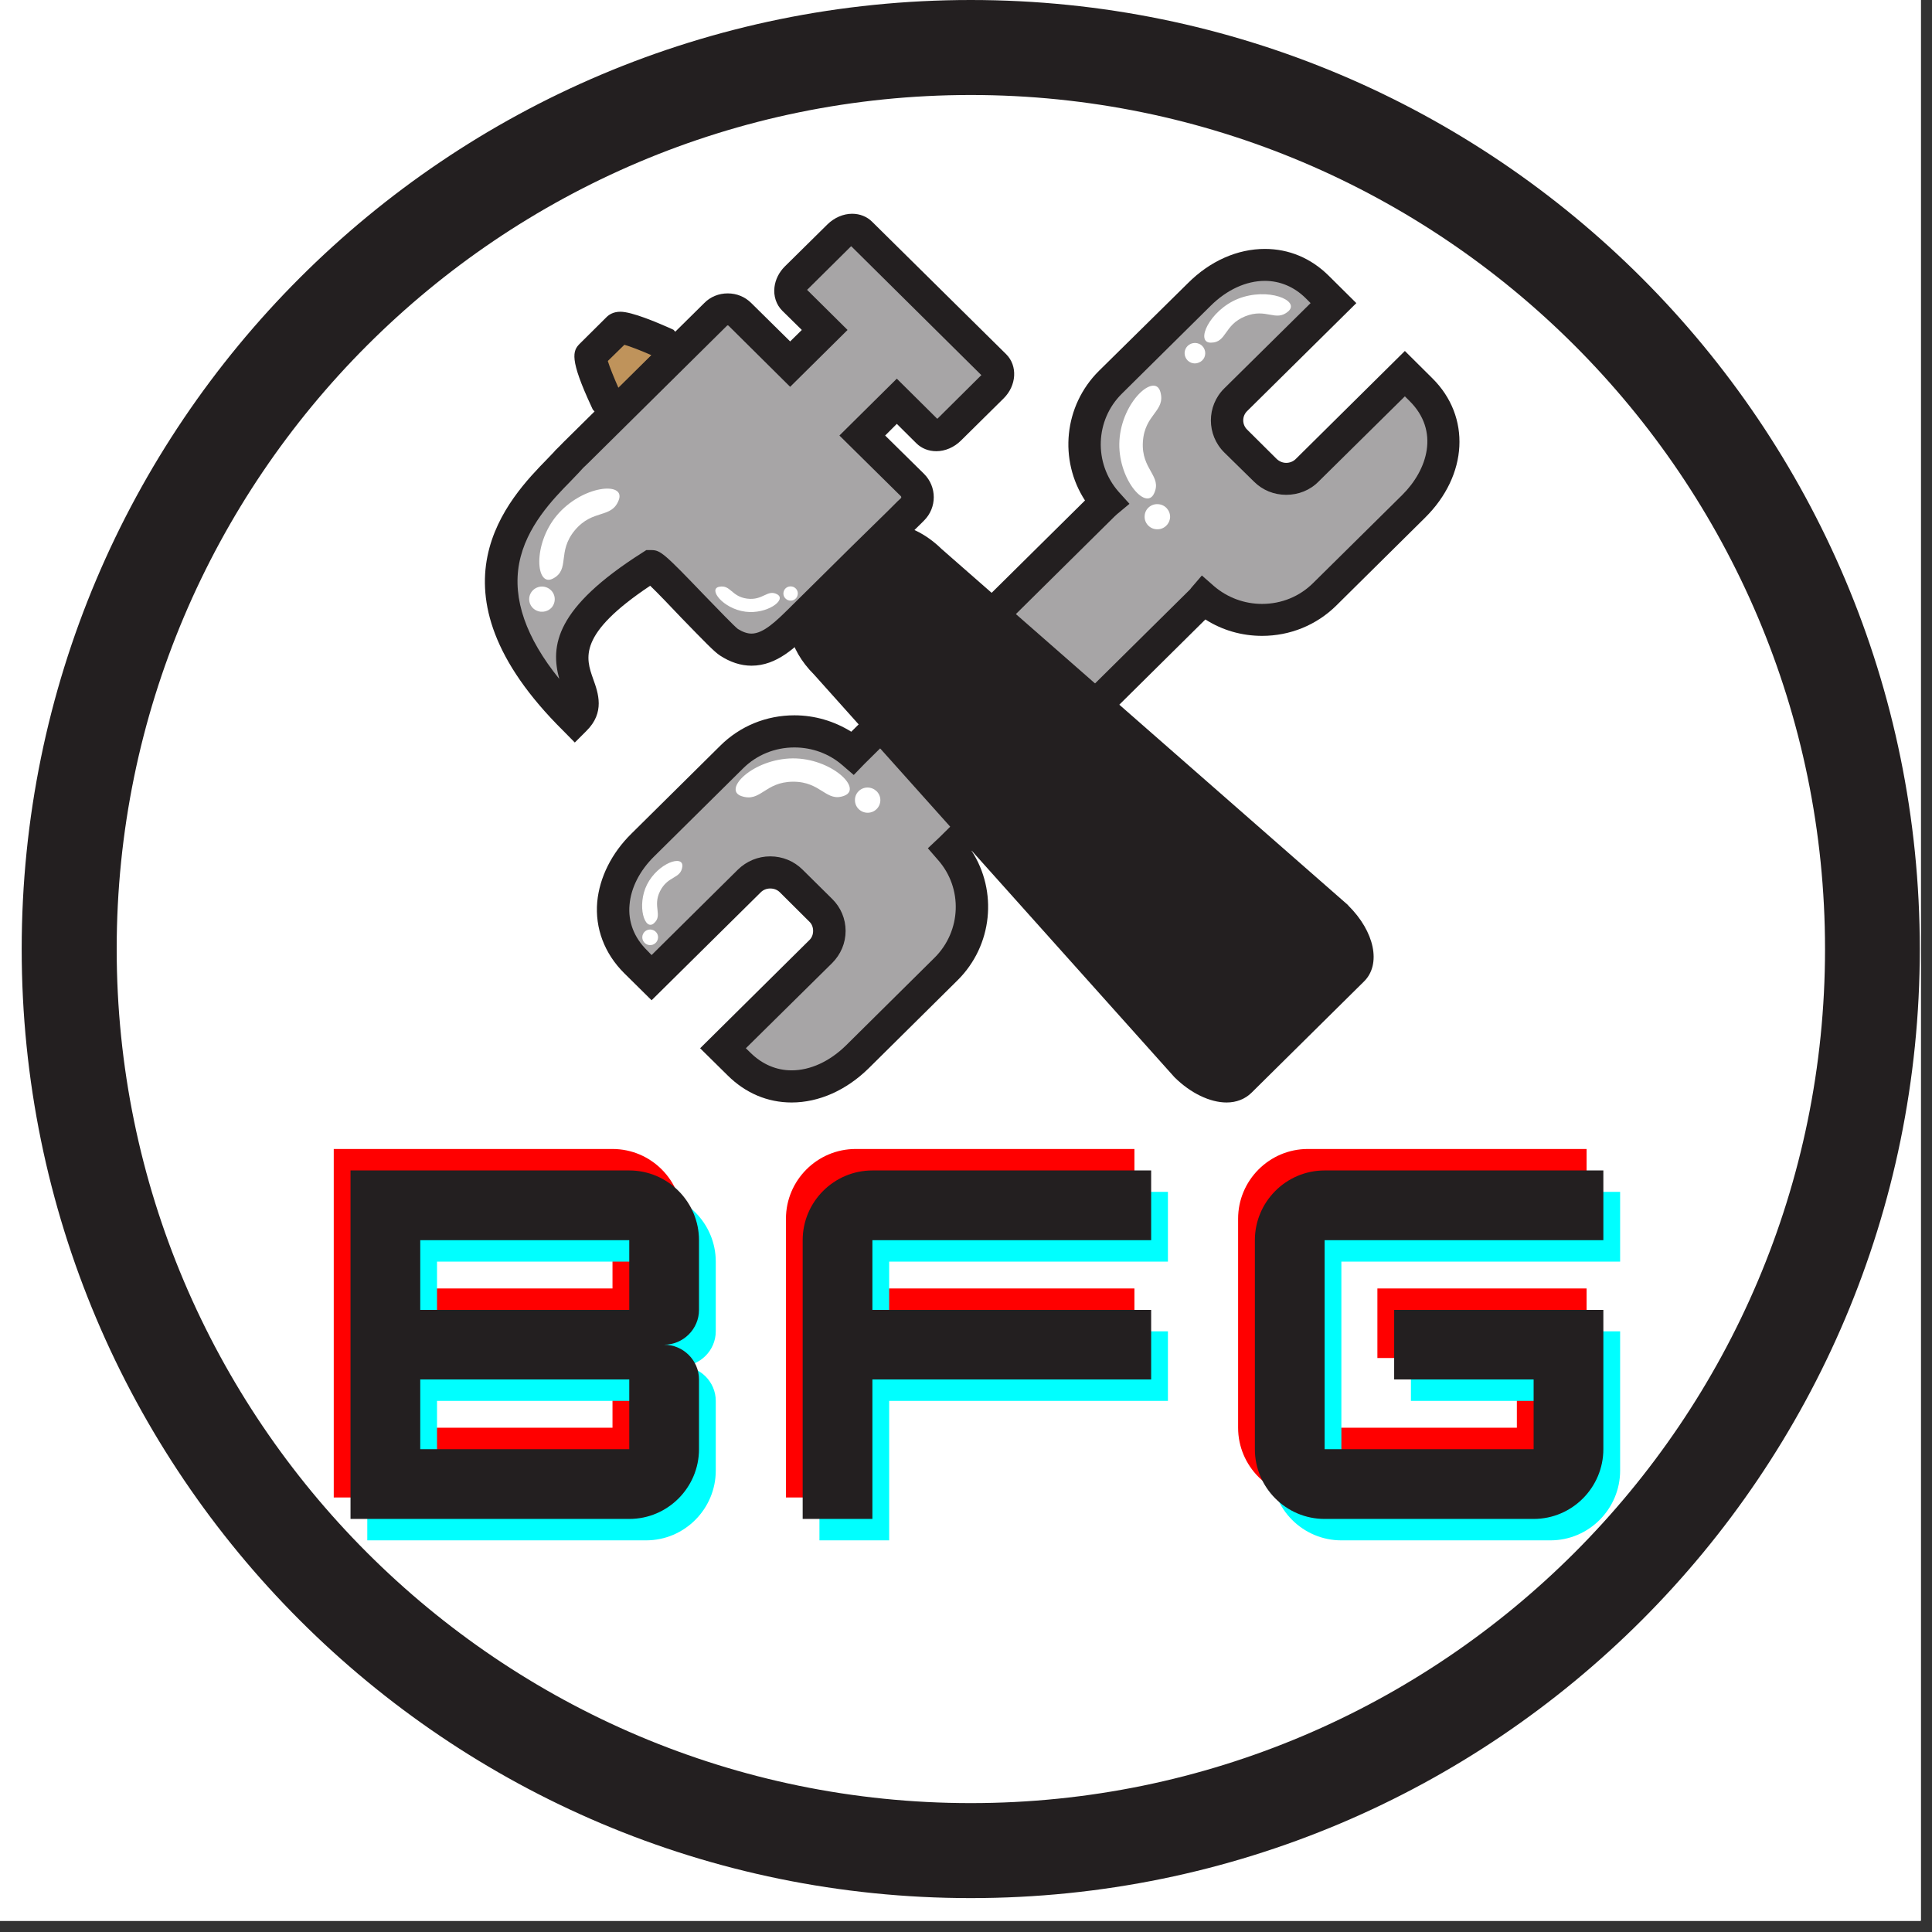 <?xml version="1.0" encoding="UTF-8"?>
<svg xmlns="http://www.w3.org/2000/svg" xmlns:xlink="http://www.w3.org/1999/xlink" width="42.75pt" height="42.75pt" viewBox="0 0 42.75 42.75" version="1.2">
<rect x="0" y="0" width="42.75" height="42.75" fill="#333333" stroke="none"/>
<defs>
<g>
<symbol overflow="visible" id="glyph0-0">
<path style="stroke:none;" d="M 8.098 -6.168 C 8.098 -7.008 7.414 -7.711 6.555 -7.711 L 0.387 -7.711 L 0.387 0 L 6.555 0 C 7.414 0 8.098 -0.703 8.098 -1.543 L 8.098 -3.086 C 8.098 -3.508 7.75 -3.855 7.324 -3.855 C 7.75 -3.855 8.098 -4.203 8.098 -4.625 Z M 6.555 -6.168 L 6.555 -4.625 L 1.93 -4.625 L 1.93 -6.168 Z M 1.93 -1.543 L 1.93 -3.086 L 6.555 -3.086 L 6.555 -1.543 Z M 1.93 -1.543 "/>
</symbol>
<symbol overflow="visible" id="glyph0-1">
<path style="stroke:none;" d="M 8.098 -7.711 L 1.93 -7.711 C 1.078 -7.711 0.387 -7.016 0.387 -6.168 L 0.387 0 L 1.93 0 L 1.93 -3.086 L 8.098 -3.086 L 8.098 -4.625 L 1.93 -4.625 L 1.93 -6.168 L 8.098 -6.168 Z M 8.098 -7.711 "/>
</symbol>
<symbol overflow="visible" id="glyph0-2">
<path style="stroke:none;" d="M 8.098 -7.711 L 1.93 -7.711 C 1.078 -7.711 0.387 -7.016 0.387 -6.168 L 0.387 -1.543 C 0.387 -0.695 1.078 0 1.93 0 L 6.555 0 C 7.414 0 8.098 -0.703 8.098 -1.543 L 8.098 -4.625 L 3.469 -4.625 L 3.469 -3.086 L 6.555 -3.086 L 6.555 -1.543 L 1.93 -1.543 L 1.93 -6.168 L 8.098 -6.168 Z M 8.098 -7.711 "/>
</symbol>
</g>
<clipPath id="clip1">
  <path d="M 0 0 L 42.5 0 L 42.5 42.5 L 0 42.5 Z M 0 0 "/>
</clipPath>
<clipPath id="clip2">
  <path d="M 0.48 0 L 42.48 0 L 42.48 42 L 0.48 42 Z M 0.48 0 "/>
</clipPath>
<clipPath id="clip3">
  <path d="M 9.031 3.312 L 33.781 3.312 L 33.781 25.812 L 9.031 25.812 Z M 9.031 3.312 "/>
</clipPath>
</defs>
<g id="surface1">
<g clip-path="url(#clip1)" clip-rule="nonzero">
<path style=" stroke:none;fill-rule:nonzero;fill:rgb(100%,100%,100%);fill-opacity:1;" d="M 0 0 L 42.75 0 L 42.75 50.25 L 0 50.25 Z M 0 0 "/>
<path style=" stroke:none;fill-rule:nonzero;fill:rgb(100%,100%,100%);fill-opacity:1;" d="M 0 0 L 42.75 0 L 42.75 42.75 L 0 42.75 Z M 0 0 "/>
<path style=" stroke:none;fill-rule:nonzero;fill:rgb(100%,100%,100%);fill-opacity:1;" d="M 0 0 L 42.75 0 L 42.75 42.75 L 0 42.75 Z M 0 0 "/>
</g>
<g clip-path="url(#clip2)" clip-rule="nonzero">
<path style=" stroke:none;fill-rule:nonzero;fill:rgb(13.73%,12.16%,12.549%);fill-opacity:1;" d="M 21.48 2.102 C 31.902 2.102 40.383 10.578 40.383 21 C 40.383 31.422 31.902 39.898 21.48 39.898 C 11.059 39.898 2.582 31.422 2.582 21 C 2.582 10.578 11.059 2.102 21.48 2.102 M 21.48 0 C 9.883 0 0.48 9.402 0.48 21 C 0.48 32.598 9.883 42 21.48 42 C 33.078 42 42.48 32.598 42.48 21 C 42.48 9.402 33.078 0 21.48 0 Z M 21.48 0 "/>
</g>
<g clip-path="url(#clip3)" clip-rule="nonzero">
<path style=" stroke:none;fill-rule:nonzero;fill:rgb(100%,100%,100%);fill-opacity:1;" d="M 11.309 8.93 C 11.266 8.973 11.227 9.016 11.188 9.059 C 11.156 9.09 11.125 9.125 11.09 9.16 L 11.082 9.168 C 10.59 9.676 9.668 10.621 9.383 12.035 C 9.035 13.746 9.734 15.477 11.453 17.18 L 12.402 18.121 C 12.055 18.645 11.844 19.234 11.789 19.832 C 11.699 20.84 12.059 21.801 12.797 22.531 L 13.469 23.195 L 14.422 24.137 L 15.09 24.801 C 15.75 25.453 16.609 25.812 17.516 25.812 C 18.504 25.812 19.473 25.395 20.234 24.641 L 22.199 22.695 C 22.355 22.543 22.492 22.379 22.613 22.207 L 24.902 24.762 L 24.977 24.84 C 25.602 25.457 26.391 25.812 27.141 25.812 C 27.738 25.812 28.293 25.59 28.699 25.188 L 31.199 22.715 C 31.727 22.191 31.938 21.445 31.777 20.664 C 31.652 20.078 31.332 19.512 30.852 19.039 L 30.812 18.996 L 26.855 15.531 L 27.012 15.379 C 27.309 15.449 27.617 15.488 27.926 15.488 C 28.93 15.488 29.871 15.102 30.578 14.402 L 32.547 12.457 C 33.258 11.754 33.676 10.863 33.723 9.953 C 33.773 8.984 33.414 8.066 32.707 7.367 L 32.039 6.707 L 31.086 5.762 L 30.418 5.102 C 29.758 4.449 28.895 4.09 27.992 4.09 C 27 4.09 26.035 4.504 25.273 5.262 L 23.465 7.051 C 23.406 6.977 23.348 6.906 23.277 6.84 L 20.312 3.902 C 19.926 3.523 19.41 3.312 18.859 3.312 C 18.281 3.312 17.715 3.547 17.297 3.961 L 16.355 4.895 C 16.297 4.953 16.242 5.012 16.191 5.078 C 16.16 5.074 16.133 5.074 16.105 5.074 C 15.551 5.074 15.027 5.281 14.621 5.652 C 14.188 5.508 13.926 5.48 13.727 5.48 C 13.227 5.48 12.758 5.668 12.41 6.012 L 11.82 6.598 C 11.133 7.277 11.211 8.086 11.449 8.789 C 11.426 8.812 11.402 8.836 11.371 8.867 L 11.309 8.93 "/>
</g>
<path style=" stroke:none;fill-rule:nonzero;fill:rgb(65.489%,64.709%,65.099%);fill-opacity:1;" d="M 29.312 13.152 L 31.277 11.207 C 32.043 10.449 32.207 9.375 31.441 8.621 L 31.086 8.27 L 28.926 10.406 C 28.668 10.66 28.254 10.66 28 10.406 L 27.344 9.758 C 27.09 9.508 27.09 9.098 27.344 8.844 L 29.508 6.707 L 29.148 6.352 C 28.387 5.598 27.301 5.758 26.539 6.516 L 24.57 8.461 C 23.84 9.184 23.809 10.352 24.484 11.109 C 24.457 11.129 24.434 11.152 24.41 11.176 L 18.883 16.645 C 18.879 16.648 18.875 16.656 18.867 16.66 C 18.102 15.996 16.922 16.027 16.191 16.75 L 14.227 18.695 C 13.465 19.449 13.301 20.523 14.062 21.281 L 14.418 21.633 L 16.582 19.492 C 16.836 19.242 17.254 19.242 17.508 19.492 L 18.16 20.141 C 18.414 20.395 18.414 20.805 18.16 21.055 L 16 23.195 L 16.355 23.547 C 17.117 24.301 18.203 24.141 18.969 23.387 L 20.934 21.441 C 21.664 20.719 21.695 19.555 21.023 18.793 C 21.031 18.789 21.035 18.785 21.039 18.781 L 26.57 13.309 C 26.594 13.285 26.613 13.262 26.633 13.238 C 27.402 13.902 28.582 13.875 29.312 13.152 "/>
<path style=" stroke:none;fill-rule:nonzero;fill:rgb(13.73%,12.16%,12.549%);fill-opacity:1;" d="M 16.504 23.195 L 16.609 23.297 C 16.867 23.551 17.18 23.684 17.516 23.684 C 17.93 23.684 18.355 23.488 18.715 23.137 L 20.68 21.191 C 21.273 20.602 21.309 19.652 20.754 19.027 L 20.531 18.77 L 20.789 18.527 L 26.316 13.059 C 26.332 13.043 26.348 13.027 26.359 13.008 L 26.594 12.734 L 26.867 12.973 C 27.16 13.223 27.535 13.363 27.926 13.363 C 28.355 13.363 28.758 13.199 29.059 12.898 L 31.027 10.953 C 31.59 10.395 31.859 9.535 31.188 8.871 L 31.086 8.77 L 29.176 10.656 C 28.988 10.848 28.73 10.949 28.461 10.949 C 28.191 10.949 27.938 10.848 27.746 10.656 L 27.09 10.012 C 26.695 9.621 26.695 8.984 27.09 8.594 L 29 6.707 L 28.895 6.602 C 28.641 6.348 28.324 6.215 27.988 6.215 C 27.574 6.215 27.148 6.41 26.789 6.766 L 24.824 8.711 C 24.23 9.297 24.199 10.25 24.75 10.879 L 24.992 11.148 L 24.715 11.379 C 24.699 11.395 24.68 11.41 24.664 11.426 L 19.125 16.906 L 18.891 17.148 L 18.633 16.926 C 18.344 16.676 17.969 16.539 17.578 16.539 C 17.148 16.539 16.746 16.703 16.445 17 L 14.48 18.945 C 14.156 19.262 13.961 19.645 13.93 20.02 C 13.895 20.395 14.031 20.746 14.316 21.027 L 14.418 21.133 L 16.328 19.242 C 16.52 19.055 16.773 18.949 17.043 18.949 C 17.316 18.949 17.57 19.055 17.758 19.242 L 18.414 19.891 C 18.605 20.078 18.711 20.332 18.711 20.598 C 18.711 20.867 18.605 21.117 18.414 21.309 Z M 17.516 24.395 C 16.984 24.395 16.496 24.188 16.102 23.797 L 15.492 23.195 L 17.906 20.805 C 17.965 20.75 17.992 20.676 17.992 20.598 C 17.992 20.52 17.965 20.445 17.906 20.391 L 17.254 19.742 C 17.199 19.688 17.125 19.66 17.043 19.66 C 16.965 19.66 16.891 19.688 16.836 19.742 L 14.418 22.133 L 13.809 21.531 C 13.375 21.098 13.164 20.539 13.215 19.957 C 13.266 19.418 13.531 18.879 13.973 18.445 L 15.938 16.5 C 16.375 16.066 16.957 15.828 17.578 15.828 C 18.027 15.828 18.461 15.957 18.836 16.191 L 24.008 11.074 C 23.426 10.18 23.539 8.98 24.316 8.207 L 26.285 6.266 C 26.777 5.773 27.383 5.508 27.988 5.508 C 28.52 5.508 29.008 5.711 29.402 6.102 L 30.012 6.707 L 27.598 9.094 C 27.48 9.207 27.48 9.395 27.598 9.508 L 28.25 10.156 C 28.309 10.211 28.383 10.242 28.461 10.242 C 28.539 10.242 28.617 10.211 28.672 10.156 L 31.086 7.766 L 31.695 8.371 C 32.551 9.219 32.484 10.516 31.531 11.457 L 29.566 13.402 C 29.129 13.832 28.547 14.07 27.926 14.07 C 27.477 14.07 27.043 13.945 26.672 13.707 L 21.5 18.828 C 22.078 19.719 21.965 20.922 21.188 21.691 L 19.223 23.637 C 18.727 24.125 18.121 24.395 17.516 24.395 "/>
<path style=" stroke:none;fill-rule:nonzero;fill:rgb(13.73%,12.16%,12.549%);fill-opacity:1;" d="M 18.277 14.688 C 17.852 14.27 17.695 13.738 17.926 13.512 L 19.395 12.055 C 19.625 11.828 20.16 11.984 20.586 12.402 L 29.582 20.285 C 30.004 20.707 30.16 21.234 29.93 21.465 L 27.434 23.934 C 27.203 24.164 26.668 24.008 26.242 23.59 L 18.277 14.688 "/>
<path style=" stroke:none;fill-rule:nonzero;fill:rgb(13.73%,12.16%,12.549%);fill-opacity:1;" d="M 18.277 14.688 C 17.852 14.27 17.695 13.738 17.926 13.512 L 19.395 12.055 C 19.625 11.828 20.16 11.984 20.586 12.402 L 29.582 20.285 C 30.004 20.707 30.16 21.234 29.93 21.465 L 27.434 23.934 C 27.203 24.164 26.668 24.008 26.242 23.59 L 18.277 14.688 "/>
<path style=" stroke:none;fill-rule:nonzero;fill:rgb(13.73%,12.16%,12.549%);fill-opacity:1;" d="M 26.504 23.344 C 26.742 23.578 27 23.684 27.141 23.684 C 27.164 23.684 27.18 23.684 27.184 23.68 L 29.676 21.215 C 29.703 21.148 29.645 20.852 29.336 20.543 L 20.34 12.66 L 20.332 12.652 C 20.09 12.414 19.828 12.305 19.688 12.305 C 19.664 12.305 19.652 12.309 19.645 12.309 L 18.184 13.758 C 18.152 13.824 18.215 14.125 18.527 14.438 L 18.543 14.453 Z M 27.141 24.395 C 26.773 24.395 26.344 24.188 25.992 23.84 L 25.977 23.824 L 18.016 14.93 C 17.438 14.355 17.289 13.637 17.672 13.258 L 19.141 11.805 C 19.281 11.668 19.469 11.598 19.688 11.598 C 20.055 11.598 20.48 11.801 20.832 12.145 L 29.828 20.027 L 29.832 20.035 C 30.418 20.613 30.566 21.336 30.184 21.715 L 27.688 24.184 C 27.547 24.32 27.359 24.395 27.141 24.395 "/>
<path style=" stroke:none;fill-rule:nonzero;fill:rgb(74.899%,57.649%,35.689%);fill-opacity:1;" d="M 13.164 8.266 C 13.027 8.129 12.992 7.945 13.082 7.852 L 13.676 7.266 C 13.77 7.172 13.957 7.207 14.094 7.344 L 14.691 7.594 C 14.828 7.727 14.863 7.914 14.773 8.008 L 13.832 8.934 C 13.738 9.027 13.551 8.992 13.414 8.855 L 13.164 8.266 "/>
<path style=" stroke:none;fill-rule:nonzero;fill:rgb(74.899%,57.649%,35.689%);fill-opacity:1;" d="M 13.082 7.852 L 13.676 7.266 C 13.77 7.172 14.691 7.594 14.691 7.594 C 14.828 7.727 14.863 7.914 14.773 8.008 L 13.832 8.934 C 13.738 9.027 13.551 8.992 13.414 8.855 C 13.414 8.855 12.992 7.945 13.082 7.852 "/>
<path style=" stroke:none;fill-rule:nonzero;fill:rgb(13.73%,12.16%,12.549%);fill-opacity:1;" d="M 13.449 7.988 C 13.492 8.129 13.59 8.367 13.684 8.582 L 14.414 7.859 C 14.184 7.758 13.953 7.668 13.816 7.629 Z M 13.695 9.34 C 13.508 9.34 13.312 9.258 13.16 9.109 L 13.117 9.062 L 13.09 9.004 C 12.598 7.945 12.668 7.762 12.832 7.602 L 13.422 7.016 C 13.477 6.961 13.574 6.898 13.727 6.898 C 13.984 6.898 14.535 7.133 14.844 7.27 L 14.902 7.297 L 14.945 7.344 C 15.227 7.621 15.262 8.023 15.023 8.258 L 14.086 9.188 C 13.984 9.285 13.848 9.34 13.695 9.34 "/>
<path style=" stroke:none;fill-rule:nonzero;fill:rgb(65.489%,64.709%,65.099%);fill-opacity:1;" d="M 20.191 10.734 L 19.078 9.637 L 19.844 8.879 L 20.527 9.559 C 20.645 9.672 20.863 9.648 21.012 9.5 L 21.953 8.566 C 22.102 8.422 22.129 8.207 22.012 8.09 L 19.043 5.156 C 18.93 5.039 18.711 5.066 18.562 5.215 L 17.621 6.148 C 17.473 6.293 17.445 6.508 17.562 6.621 L 18.25 7.301 L 17.484 8.059 L 16.371 6.957 C 16.223 6.809 15.98 6.809 15.832 6.957 L 12.773 9.984 C 12.773 9.984 12.727 10.031 12.648 10.109 L 12.574 10.184 C 12.559 10.195 12.547 10.211 12.539 10.223 C 11.809 11.008 9.586 12.828 12.719 15.926 C 13.477 15.176 11.262 14.523 14.406 12.527 C 14.484 12.477 15.902 14.062 16.129 14.211 C 16.801 14.652 17.305 14.117 17.766 13.66 C 18.414 13.023 19.059 12.379 19.711 11.742 C 19.871 11.586 20.031 11.426 20.191 11.27 C 20.34 11.121 20.34 10.883 20.191 10.734 "/>
<path style=" stroke:none;fill-rule:nonzero;fill:rgb(13.73%,12.16%,12.549%);fill-opacity:1;" d="M 16.102 7.199 C 16.094 7.199 16.09 7.207 16.086 7.207 L 13.02 10.242 C 13.016 10.246 12.973 10.285 12.902 10.355 L 12.801 10.465 C 12.75 10.52 12.691 10.578 12.629 10.645 C 12.234 11.047 11.641 11.656 11.488 12.465 C 11.34 13.254 11.637 14.109 12.375 15.023 C 12.176 14.289 12.285 13.453 14.211 12.23 L 14.301 12.172 L 14.41 12.172 C 14.613 12.172 14.691 12.238 15.598 13.184 C 15.871 13.465 16.242 13.852 16.328 13.918 C 16.434 13.984 16.535 14.02 16.629 14.02 C 16.895 14.02 17.184 13.734 17.465 13.457 L 17.512 13.41 C 17.746 13.18 17.98 12.945 18.215 12.715 C 18.621 12.312 19.043 11.895 19.461 11.488 C 19.594 11.359 19.727 11.227 19.859 11.094 L 19.938 11.02 C 19.945 11.008 19.945 10.996 19.938 10.984 L 18.574 9.637 L 19.844 8.379 L 20.738 9.266 C 20.746 9.262 20.75 9.258 20.758 9.25 L 21.699 8.316 C 21.707 8.312 21.711 8.305 21.715 8.301 L 18.836 5.449 C 18.828 5.453 18.824 5.457 18.816 5.465 L 17.875 6.398 C 17.867 6.402 17.863 6.41 17.859 6.414 L 18.754 7.301 L 17.484 8.559 L 16.121 7.207 C 16.117 7.207 16.113 7.199 16.102 7.199 Z M 12.719 16.43 L 12.469 16.176 C 9.297 13.039 11.27 11.016 12.113 10.152 C 12.168 10.094 12.219 10.043 12.262 9.996 C 12.281 9.973 12.301 9.949 12.32 9.934 L 12.395 9.859 C 12.461 9.789 12.508 9.746 12.523 9.73 L 15.582 6.707 C 15.719 6.566 15.906 6.492 16.102 6.492 C 16.301 6.492 16.484 6.566 16.625 6.707 L 17.484 7.555 L 17.742 7.301 L 17.309 6.875 C 17.176 6.742 17.113 6.551 17.137 6.355 C 17.156 6.188 17.238 6.023 17.367 5.895 L 18.309 4.965 C 18.461 4.816 18.66 4.73 18.855 4.73 C 19.027 4.73 19.184 4.793 19.297 4.906 L 22.266 7.84 C 22.52 8.094 22.496 8.531 22.207 8.816 L 21.262 9.75 C 21.113 9.898 20.914 9.984 20.719 9.984 C 20.547 9.984 20.391 9.922 20.277 9.809 L 19.844 9.379 L 19.586 9.637 L 20.445 10.484 C 20.734 10.77 20.734 11.234 20.445 11.52 L 20.367 11.598 C 20.234 11.73 20.098 11.859 19.965 11.992 C 19.551 12.398 19.129 12.812 18.723 13.215 C 18.488 13.449 18.254 13.68 18.02 13.914 L 17.973 13.957 C 17.605 14.32 17.191 14.73 16.629 14.73 C 16.391 14.73 16.156 14.652 15.93 14.504 C 15.809 14.426 15.59 14.199 15.078 13.672 C 14.863 13.445 14.57 13.137 14.387 12.961 C 12.777 14.035 12.961 14.559 13.125 15.023 C 13.238 15.336 13.391 15.766 12.973 16.176 L 12.719 16.43 "/>
<path style=" stroke:none;fill-rule:nonzero;fill:rgb(100%,100%,100%);fill-opacity:1;" d="M 12.32 11.406 C 11.781 12.051 11.855 13.008 12.238 12.801 C 12.621 12.598 12.32 12.215 12.719 11.734 C 13.121 11.254 13.531 11.484 13.691 11.066 C 13.852 10.648 12.883 10.734 12.32 11.406 "/>
<path style=" stroke:none;fill-rule:nonzero;fill:rgb(100%,100%,100%);fill-opacity:1;" d="M 11.773 13.082 C 11.676 13.199 11.691 13.375 11.812 13.473 C 11.934 13.57 12.109 13.555 12.211 13.438 C 12.309 13.316 12.293 13.141 12.172 13.043 C 12.051 12.945 11.875 12.961 11.773 13.082 "/>
<path style=" stroke:none;fill-rule:nonzero;fill:rgb(100%,100%,100%);fill-opacity:1;" d="M 24.77 9.746 C 24.719 10.578 25.352 11.312 25.535 10.922 C 25.723 10.531 25.25 10.398 25.289 9.777 C 25.328 9.156 25.797 9.102 25.676 8.672 C 25.559 8.242 24.824 8.875 24.77 9.746 "/>
<path style=" stroke:none;fill-rule:nonzero;fill:rgb(100%,100%,100%);fill-opacity:1;" d="M 25.328 11.414 C 25.316 11.57 25.438 11.703 25.59 11.711 C 25.746 11.723 25.879 11.605 25.891 11.449 C 25.898 11.297 25.781 11.164 25.625 11.156 C 25.469 11.145 25.336 11.262 25.328 11.414 "/>
<path style=" stroke:none;fill-rule:nonzero;fill:rgb(100%,100%,100%);fill-opacity:1;" d="M 17.543 16.781 C 18.387 16.777 19.09 17.441 18.688 17.605 C 18.281 17.766 18.176 17.293 17.547 17.297 C 16.918 17.301 16.836 17.758 16.41 17.617 C 15.98 17.477 16.66 16.789 17.543 16.781 "/>
<path style=" stroke:none;fill-rule:nonzero;fill:rgb(100%,100%,100%);fill-opacity:1;" d="M 19.195 17.426 C 19.352 17.426 19.48 17.551 19.48 17.703 C 19.48 17.859 19.355 17.984 19.199 17.984 C 19.043 17.984 18.918 17.859 18.918 17.707 C 18.914 17.551 19.043 17.426 19.195 17.426 "/>
<path style=" stroke:none;fill-rule:nonzero;fill:rgb(100%,100%,100%);fill-opacity:1;" d="M 14.316 19.574 C 14.086 20.039 14.266 20.609 14.469 20.43 C 14.672 20.254 14.434 20.062 14.605 19.719 C 14.781 19.371 15.059 19.453 15.098 19.18 C 15.133 18.902 14.562 19.09 14.316 19.574 "/>
<path style=" stroke:none;fill-rule:nonzero;fill:rgb(100%,100%,100%);fill-opacity:1;" d="M 14.23 20.664 C 14.188 20.75 14.223 20.852 14.309 20.895 C 14.395 20.938 14.5 20.902 14.543 20.816 C 14.586 20.73 14.551 20.629 14.465 20.586 C 14.375 20.543 14.273 20.578 14.23 20.664 "/>
<path style=" stroke:none;fill-rule:nonzero;fill:rgb(100%,100%,100%);fill-opacity:1;" d="M 27.391 6.613 C 26.758 6.871 26.441 7.586 26.793 7.582 C 27.148 7.582 27.078 7.191 27.551 7 C 28.023 6.809 28.227 7.129 28.504 6.891 C 28.781 6.652 28.055 6.348 27.391 6.613 "/>
<path style=" stroke:none;fill-rule:nonzero;fill:rgb(100%,100%,100%);fill-opacity:1;" d="M 26.355 7.605 C 26.238 7.652 26.18 7.785 26.23 7.902 C 26.277 8.016 26.41 8.074 26.527 8.023 C 26.645 7.977 26.699 7.848 26.652 7.73 C 26.605 7.613 26.473 7.559 26.355 7.605 "/>
<path style=" stroke:none;fill-rule:nonzero;fill:rgb(100%,100%,100%);fill-opacity:1;" d="M 16.492 13.535 C 16.969 13.598 17.414 13.273 17.199 13.152 C 16.98 13.031 16.887 13.293 16.531 13.246 C 16.18 13.199 16.168 12.934 15.914 12.984 C 15.664 13.031 15.996 13.469 16.492 13.535 "/>
<path style=" stroke:none;fill-rule:nonzero;fill:rgb(100%,100%,100%);fill-opacity:1;" d="M 17.473 13.289 C 17.559 13.301 17.641 13.242 17.652 13.152 C 17.664 13.066 17.602 12.988 17.516 12.977 C 17.426 12.965 17.348 13.023 17.336 13.113 C 17.324 13.199 17.387 13.277 17.473 13.289 "/>
<g style="fill:rgb(100%,0%,0%);fill-opacity:1;">
  <use xlink:href="#glyph0-0" x="6.998" y="33.135"/>
</g>
<g style="fill:rgb(100%,0%,0%);fill-opacity:1;">
  <use xlink:href="#glyph0-1" x="17.004" y="33.135"/>
</g>
<g style="fill:rgb(100%,0%,0%);fill-opacity:1;">
  <use xlink:href="#glyph0-2" x="27.009" y="33.135"/>
</g>
<g style="fill:rgb(0%,100%,100%);fill-opacity:1;">
  <use xlink:href="#glyph0-0" x="7.74" y="34.084"/>
</g>
<g style="fill:rgb(0%,100%,100%);fill-opacity:1;">
  <use xlink:href="#glyph0-1" x="17.745" y="34.084"/>
</g>
<g style="fill:rgb(0%,100%,100%);fill-opacity:1;">
  <use xlink:href="#glyph0-2" x="27.751" y="34.084"/>
</g>
<g style="fill:rgb(13.73%,12.16%,12.549%);fill-opacity:1;">
  <use xlink:href="#glyph0-0" x="7.369" y="33.61"/>
</g>
<g style="fill:rgb(13.73%,12.16%,12.549%);fill-opacity:1;">
  <use xlink:href="#glyph0-1" x="17.374" y="33.61"/>
</g>
<g style="fill:rgb(13.73%,12.16%,12.549%);fill-opacity:1;">
  <use xlink:href="#glyph0-2" x="27.38" y="33.61"/>
</g>
</g>
</svg>
